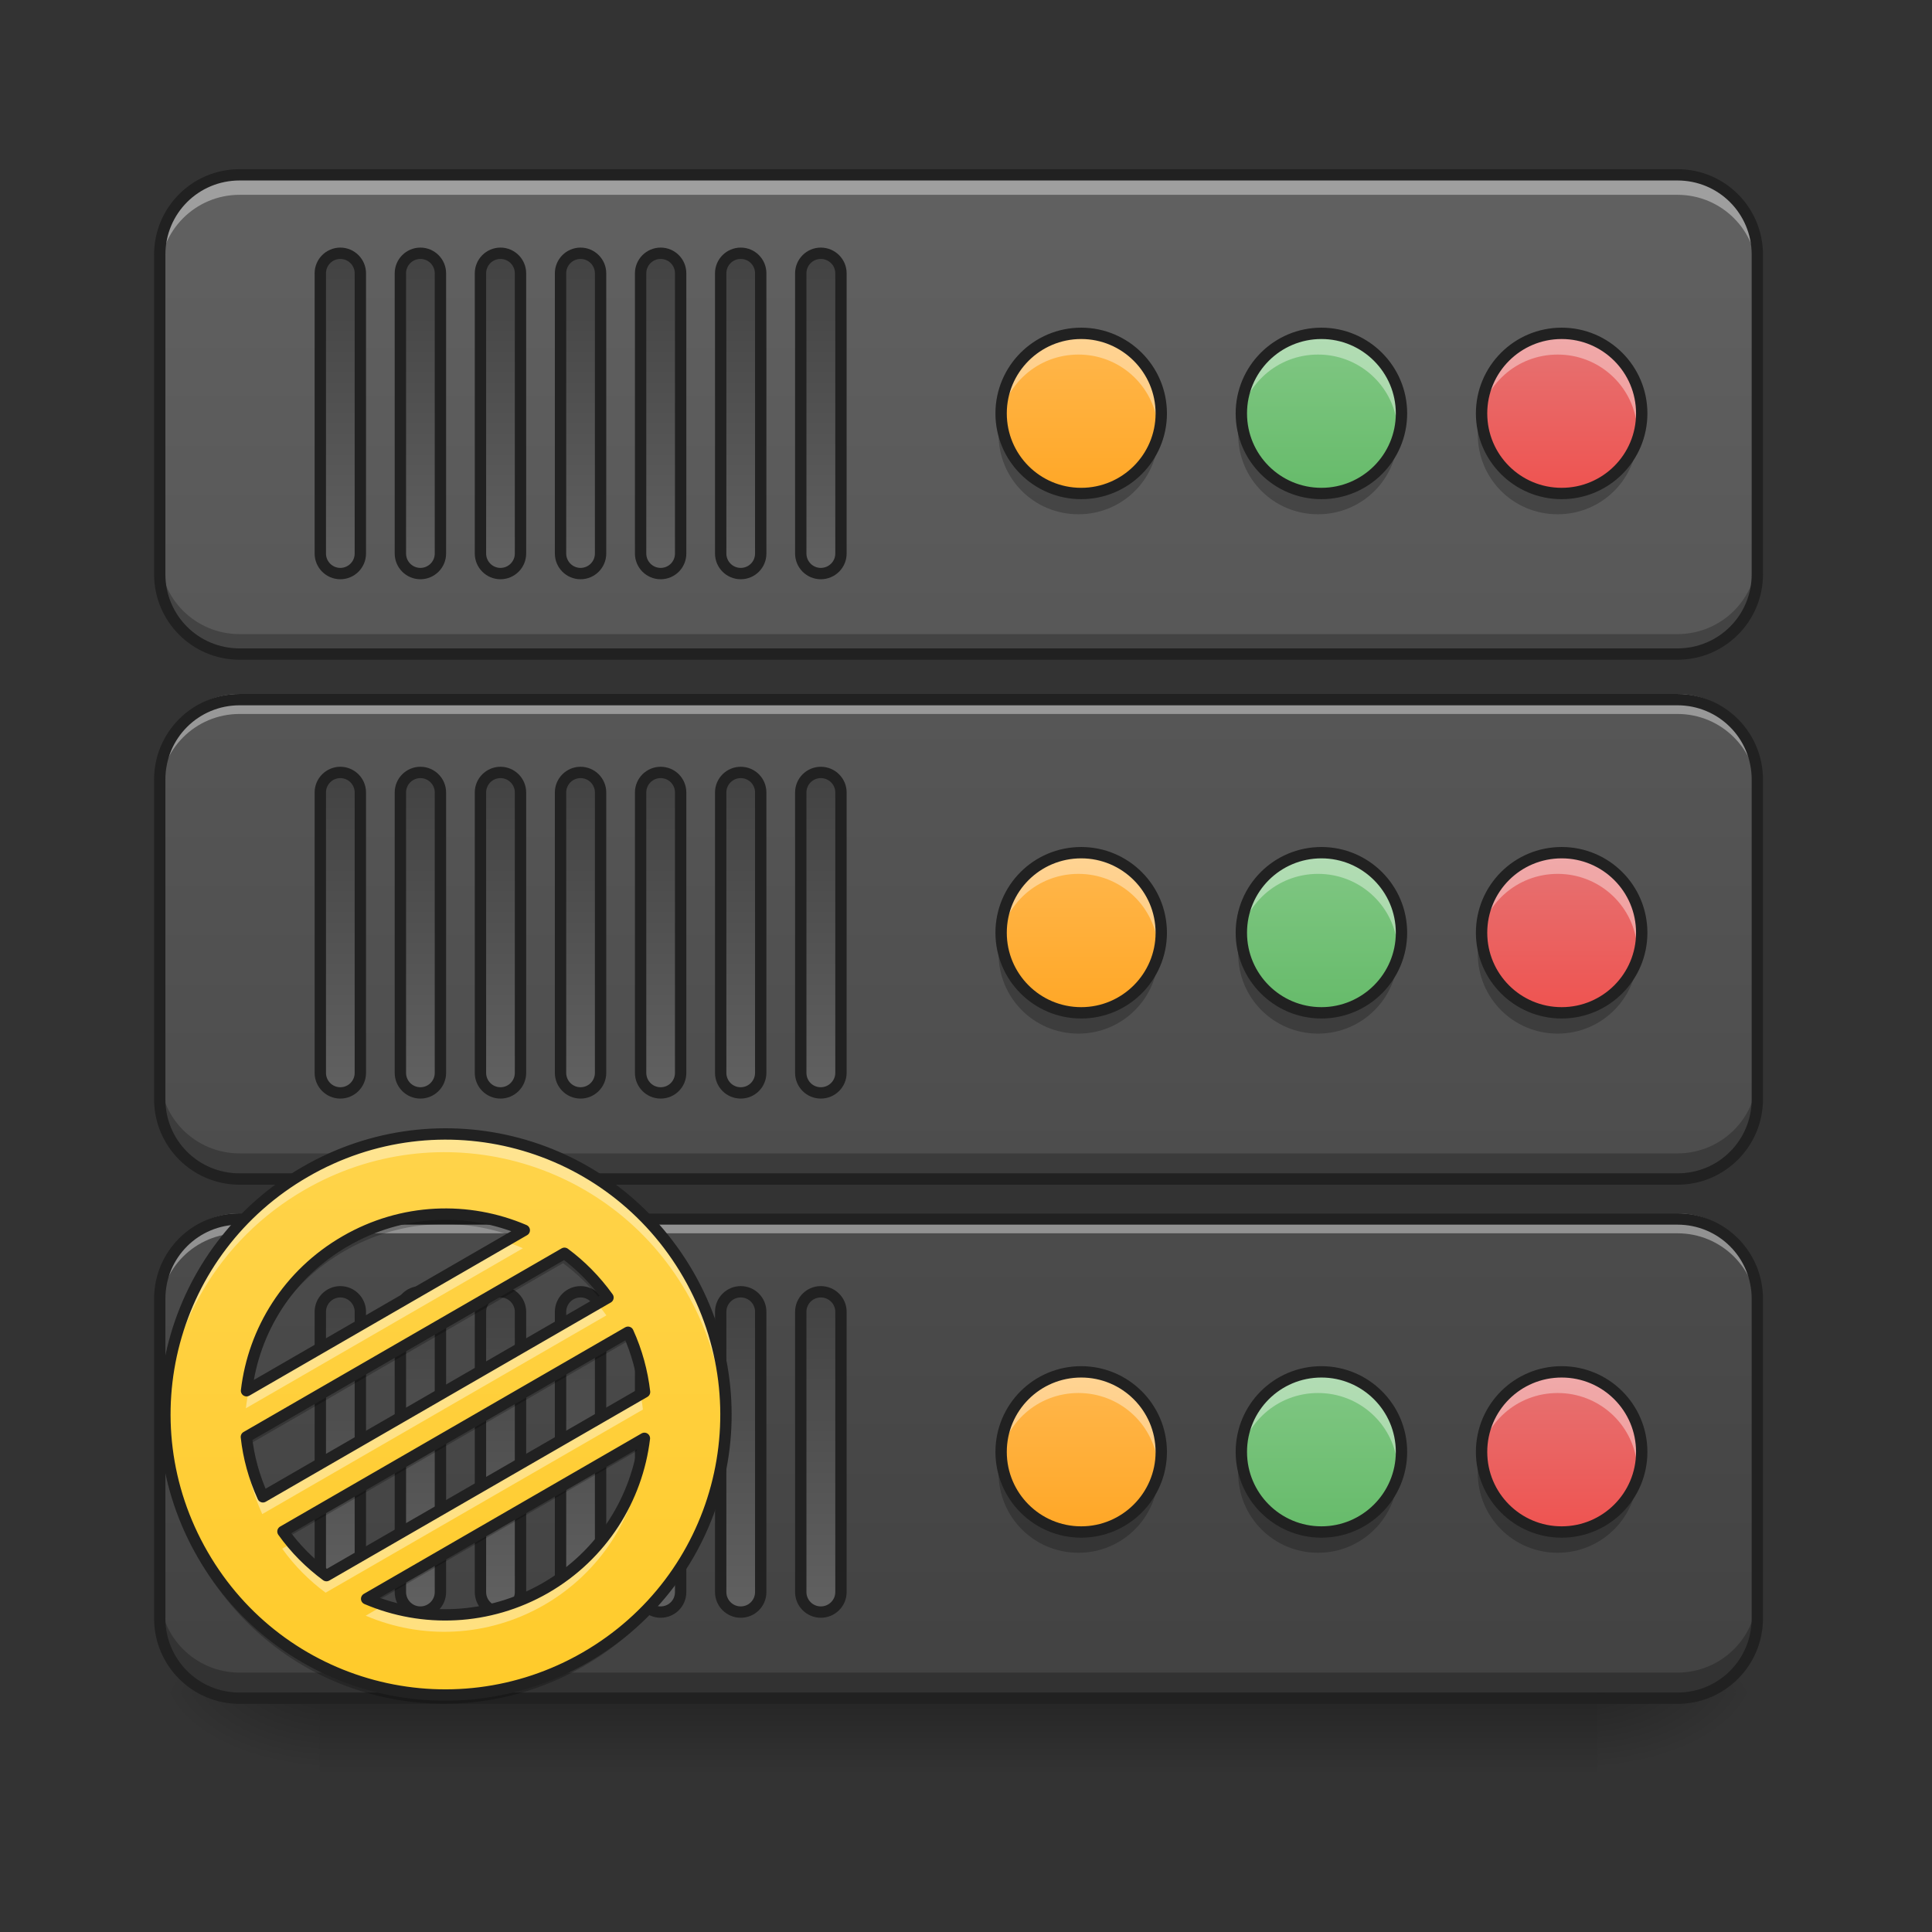 <?xml version="1.0" encoding="UTF-8"?>
<svg xmlns="http://www.w3.org/2000/svg" xmlns:xlink="http://www.w3.org/1999/xlink" width="48px" height="48px" viewBox="0 0 48 48" version="1.1">
<rect x="0" y="0" width="48" height="48" fill="#333333" stroke="none"/>
<defs>
<linearGradient id="linear0" gradientUnits="userSpaceOnUse" x1="254" y1="233.5" x2="254" y2="254.667" gradientTransform="matrix(0.15,0,0,0.094,-14.289,20.158)">
<stop offset="0" style="stop-color:rgb(0%,0%,0%);stop-opacity:0.275;"/>
<stop offset="1" style="stop-color:rgb(0%,0%,0%);stop-opacity:0;"/>
</linearGradient>
<radialGradient id="radial0" gradientUnits="userSpaceOnUse" cx="450.909" cy="189.579" fx="450.909" fy="189.579" r="21.167" gradientTransform="matrix(0,-0.117,-0.211,-0,79.188,95.393)">
<stop offset="0" style="stop-color:rgb(0%,0%,0%);stop-opacity:0.314;"/>
<stop offset="0.222" style="stop-color:rgb(0%,0%,0%);stop-opacity:0.275;"/>
<stop offset="1" style="stop-color:rgb(0%,0%,0%);stop-opacity:0;"/>
</radialGradient>
<radialGradient id="radial1" gradientUnits="userSpaceOnUse" cx="450.909" cy="189.579" fx="450.909" fy="189.579" r="21.167" gradientTransform="matrix(-0,0.117,0.211,0,-31.559,-11.291)">
<stop offset="0" style="stop-color:rgb(0%,0%,0%);stop-opacity:0.314;"/>
<stop offset="0.222" style="stop-color:rgb(0%,0%,0%);stop-opacity:0.275;"/>
<stop offset="1" style="stop-color:rgb(0%,0%,0%);stop-opacity:0;"/>
</radialGradient>
<radialGradient id="radial2" gradientUnits="userSpaceOnUse" cx="450.909" cy="189.579" fx="450.909" fy="189.579" r="21.167" gradientTransform="matrix(-0,-0.117,0.211,-0,-31.559,95.393)">
<stop offset="0" style="stop-color:rgb(0%,0%,0%);stop-opacity:0.314;"/>
<stop offset="0.222" style="stop-color:rgb(0%,0%,0%);stop-opacity:0.275;"/>
<stop offset="1" style="stop-color:rgb(0%,0%,0%);stop-opacity:0;"/>
</radialGradient>
<radialGradient id="radial3" gradientUnits="userSpaceOnUse" cx="450.909" cy="189.579" fx="450.909" fy="189.579" r="21.167" gradientTransform="matrix(0,0.117,-0.211,0,79.188,-11.291)">
<stop offset="0" style="stop-color:rgb(0%,0%,0%);stop-opacity:0.314;"/>
<stop offset="0.222" style="stop-color:rgb(0%,0%,0%);stop-opacity:0.275;"/>
<stop offset="1" style="stop-color:rgb(0%,0%,0%);stop-opacity:0;"/>
</radialGradient>
<linearGradient id="linear1" gradientUnits="userSpaceOnUse" x1="254" y1="212.333" x2="254" y2="-189.833" gradientTransform="matrix(0.094,0,0,0.094,-0,22.143)">
<stop offset="0" style="stop-color:rgb(25.882%,25.882%,25.882%);stop-opacity:1;"/>
<stop offset="1" style="stop-color:rgb(38.039%,38.039%,38.039%);stop-opacity:1;"/>
</linearGradient>
<linearGradient id="linear2" gradientUnits="userSpaceOnUse" x1="254" y1="487.5" x2="254" y2="85.333" gradientTransform="matrix(0.094,0,0,0.094,-0,-3.657)">
<stop offset="0" style="stop-color:rgb(25.882%,25.882%,25.882%);stop-opacity:1;"/>
<stop offset="1" style="stop-color:rgb(38.039%,38.039%,38.039%);stop-opacity:1;"/>
</linearGradient>
<linearGradient id="linear3" gradientUnits="userSpaceOnUse" x1="254" y1="349.917" x2="254" y2="-52.25" gradientTransform="matrix(0.094,0,0,0.094,-0,9.243)">
<stop offset="0" style="stop-color:rgb(25.882%,25.882%,25.882%);stop-opacity:1;"/>
<stop offset="1" style="stop-color:rgb(38.039%,38.039%,38.039%);stop-opacity:1;"/>
</linearGradient>
<linearGradient id="linear4" gradientUnits="userSpaceOnUse" x1="169.333" y1="-4.625" x2="84.667" y2="-4.625" gradientTransform="matrix(1,0,-0,1,-21.833,94.583)">
<stop offset="0" style="stop-color:rgb(25.882%,25.882%,25.882%);stop-opacity:1;"/>
<stop offset="1" style="stop-color:rgb(38.039%,38.039%,38.039%);stop-opacity:1;"/>
</linearGradient>
<linearGradient id="linear5" gradientUnits="userSpaceOnUse" x1="169.333" y1="-4.625" x2="84.667" y2="-4.625" gradientTransform="matrix(1,0,-0,1,-21.833,115.75)">
<stop offset="0" style="stop-color:rgb(25.882%,25.882%,25.882%);stop-opacity:1;"/>
<stop offset="1" style="stop-color:rgb(38.039%,38.039%,38.039%);stop-opacity:1;"/>
</linearGradient>
<linearGradient id="linear6" gradientUnits="userSpaceOnUse" x1="169.333" y1="-4.625" x2="84.667" y2="-4.625" gradientTransform="matrix(1,0,-0,1,-21.833,136.917)">
<stop offset="0" style="stop-color:rgb(25.882%,25.882%,25.882%);stop-opacity:1;"/>
<stop offset="1" style="stop-color:rgb(38.039%,38.039%,38.039%);stop-opacity:1;"/>
</linearGradient>
<linearGradient id="linear7" gradientUnits="userSpaceOnUse" x1="169.333" y1="-4.625" x2="84.667" y2="-4.625" gradientTransform="matrix(1,0,-0,1,-21.833,158.083)">
<stop offset="0" style="stop-color:rgb(25.882%,25.882%,25.882%);stop-opacity:1;"/>
<stop offset="1" style="stop-color:rgb(38.039%,38.039%,38.039%);stop-opacity:1;"/>
</linearGradient>
<linearGradient id="linear8" gradientUnits="userSpaceOnUse" x1="169.333" y1="-4.625" x2="84.667" y2="-4.625" gradientTransform="matrix(1,0,-0,1,-21.833,179.25)">
<stop offset="0" style="stop-color:rgb(25.882%,25.882%,25.882%);stop-opacity:1;"/>
<stop offset="1" style="stop-color:rgb(38.039%,38.039%,38.039%);stop-opacity:1;"/>
</linearGradient>
<linearGradient id="linear9" gradientUnits="userSpaceOnUse" x1="169.333" y1="-4.625" x2="84.667" y2="-4.625" gradientTransform="matrix(1,0,-0,1,-21.833,200.417)">
<stop offset="0" style="stop-color:rgb(25.882%,25.882%,25.882%);stop-opacity:1;"/>
<stop offset="1" style="stop-color:rgb(38.039%,38.039%,38.039%);stop-opacity:1;"/>
</linearGradient>
<linearGradient id="linear10" gradientUnits="userSpaceOnUse" x1="169.333" y1="-4.625" x2="84.667" y2="-4.625" gradientTransform="matrix(1,0,-0,1,-21.833,221.583)">
<stop offset="0" style="stop-color:rgb(25.882%,25.882%,25.882%);stop-opacity:1;"/>
<stop offset="1" style="stop-color:rgb(38.039%,38.039%,38.039%);stop-opacity:1;"/>
</linearGradient>
<linearGradient id="linear11" gradientUnits="userSpaceOnUse" x1="169.333" y1="-4.625" x2="84.667" y2="-4.625" gradientTransform="matrix(1,0,-0,1,-21.833,94.583)">
<stop offset="0" style="stop-color:rgb(25.882%,25.882%,25.882%);stop-opacity:1;"/>
<stop offset="1" style="stop-color:rgb(38.039%,38.039%,38.039%);stop-opacity:1;"/>
</linearGradient>
<linearGradient id="linear12" gradientUnits="userSpaceOnUse" x1="169.333" y1="-4.625" x2="84.667" y2="-4.625" gradientTransform="matrix(1,0,-0,1,-21.833,115.75)">
<stop offset="0" style="stop-color:rgb(25.882%,25.882%,25.882%);stop-opacity:1;"/>
<stop offset="1" style="stop-color:rgb(38.039%,38.039%,38.039%);stop-opacity:1;"/>
</linearGradient>
<linearGradient id="linear13" gradientUnits="userSpaceOnUse" x1="169.333" y1="-4.625" x2="84.667" y2="-4.625" gradientTransform="matrix(1,0,-0,1,-21.833,136.917)">
<stop offset="0" style="stop-color:rgb(25.882%,25.882%,25.882%);stop-opacity:1;"/>
<stop offset="1" style="stop-color:rgb(38.039%,38.039%,38.039%);stop-opacity:1;"/>
</linearGradient>
<linearGradient id="linear14" gradientUnits="userSpaceOnUse" x1="169.333" y1="-4.625" x2="84.667" y2="-4.625" gradientTransform="matrix(1,0,-0,1,-21.833,158.083)">
<stop offset="0" style="stop-color:rgb(25.882%,25.882%,25.882%);stop-opacity:1;"/>
<stop offset="1" style="stop-color:rgb(38.039%,38.039%,38.039%);stop-opacity:1;"/>
</linearGradient>
<linearGradient id="linear15" gradientUnits="userSpaceOnUse" x1="169.333" y1="-4.625" x2="84.667" y2="-4.625" gradientTransform="matrix(1,0,-0,1,-21.833,179.25)">
<stop offset="0" style="stop-color:rgb(25.882%,25.882%,25.882%);stop-opacity:1;"/>
<stop offset="1" style="stop-color:rgb(38.039%,38.039%,38.039%);stop-opacity:1;"/>
</linearGradient>
<linearGradient id="linear16" gradientUnits="userSpaceOnUse" x1="169.333" y1="-4.625" x2="84.667" y2="-4.625" gradientTransform="matrix(1,0,-0,1,-21.833,200.417)">
<stop offset="0" style="stop-color:rgb(25.882%,25.882%,25.882%);stop-opacity:1;"/>
<stop offset="1" style="stop-color:rgb(38.039%,38.039%,38.039%);stop-opacity:1;"/>
</linearGradient>
<linearGradient id="linear17" gradientUnits="userSpaceOnUse" x1="169.333" y1="-4.625" x2="84.667" y2="-4.625" gradientTransform="matrix(1,0,-0,1,-21.833,221.583)">
<stop offset="0" style="stop-color:rgb(25.882%,25.882%,25.882%);stop-opacity:1;"/>
<stop offset="1" style="stop-color:rgb(38.039%,38.039%,38.039%);stop-opacity:1;"/>
</linearGradient>
<linearGradient id="linear18" gradientUnits="userSpaceOnUse" x1="169.333" y1="-4.625" x2="84.667" y2="-4.625" gradientTransform="matrix(1,0,-0,1,-21.833,94.583)">
<stop offset="0" style="stop-color:rgb(25.882%,25.882%,25.882%);stop-opacity:1;"/>
<stop offset="1" style="stop-color:rgb(38.039%,38.039%,38.039%);stop-opacity:1;"/>
</linearGradient>
<linearGradient id="linear19" gradientUnits="userSpaceOnUse" x1="169.333" y1="-4.625" x2="84.667" y2="-4.625" gradientTransform="matrix(1,0,-0,1,-21.833,115.75)">
<stop offset="0" style="stop-color:rgb(25.882%,25.882%,25.882%);stop-opacity:1;"/>
<stop offset="1" style="stop-color:rgb(38.039%,38.039%,38.039%);stop-opacity:1;"/>
</linearGradient>
<linearGradient id="linear20" gradientUnits="userSpaceOnUse" x1="169.333" y1="-4.625" x2="84.667" y2="-4.625" gradientTransform="matrix(1,0,-0,1,-21.833,136.917)">
<stop offset="0" style="stop-color:rgb(25.882%,25.882%,25.882%);stop-opacity:1;"/>
<stop offset="1" style="stop-color:rgb(38.039%,38.039%,38.039%);stop-opacity:1;"/>
</linearGradient>
<linearGradient id="linear21" gradientUnits="userSpaceOnUse" x1="169.333" y1="-4.625" x2="84.667" y2="-4.625" gradientTransform="matrix(1,0,-0,1,-21.833,158.083)">
<stop offset="0" style="stop-color:rgb(25.882%,25.882%,25.882%);stop-opacity:1;"/>
<stop offset="1" style="stop-color:rgb(38.039%,38.039%,38.039%);stop-opacity:1;"/>
</linearGradient>
<linearGradient id="linear22" gradientUnits="userSpaceOnUse" x1="169.333" y1="-4.625" x2="84.667" y2="-4.625" gradientTransform="matrix(1,0,-0,1,-21.833,179.25)">
<stop offset="0" style="stop-color:rgb(25.882%,25.882%,25.882%);stop-opacity:1;"/>
<stop offset="1" style="stop-color:rgb(38.039%,38.039%,38.039%);stop-opacity:1;"/>
</linearGradient>
<linearGradient id="linear23" gradientUnits="userSpaceOnUse" x1="169.333" y1="-4.625" x2="84.667" y2="-4.625" gradientTransform="matrix(1,0,-0,1,-21.833,200.417)">
<stop offset="0" style="stop-color:rgb(25.882%,25.882%,25.882%);stop-opacity:1;"/>
<stop offset="1" style="stop-color:rgb(38.039%,38.039%,38.039%);stop-opacity:1;"/>
</linearGradient>
<linearGradient id="linear24" gradientUnits="userSpaceOnUse" x1="169.333" y1="-4.625" x2="84.667" y2="-4.625" gradientTransform="matrix(1,0,-0,1,-21.833,221.583)">
<stop offset="0" style="stop-color:rgb(25.882%,25.882%,25.882%);stop-opacity:1;"/>
<stop offset="1" style="stop-color:rgb(38.039%,38.039%,38.039%);stop-opacity:1;"/>
</linearGradient>
<linearGradient id="linear25" gradientUnits="userSpaceOnUse" x1="285.75" y1="-84" x2="285.75" y2="-126.333" gradientTransform="matrix(0.094,0,0,0.094,0,20.158)">
<stop offset="0" style="stop-color:rgb(100%,65.49%,14.902%);stop-opacity:1;"/>
<stop offset="1" style="stop-color:rgb(100%,71.765%,30.196%);stop-opacity:1;"/>
</linearGradient>
<linearGradient id="linear26" gradientUnits="userSpaceOnUse" x1="349.25" y1="-84" x2="349.25" y2="-126.333" gradientTransform="matrix(0.094,0,0,0.094,0,20.158)">
<stop offset="0" style="stop-color:rgb(40%,73.333%,41.569%);stop-opacity:1;"/>
<stop offset="1" style="stop-color:rgb(50.588%,78.039%,51.765%);stop-opacity:1;"/>
</linearGradient>
<linearGradient id="linear27" gradientUnits="userSpaceOnUse" x1="407.458" y1="-84" x2="407.458" y2="-126.333" gradientTransform="matrix(0.094,0,0,0.094,0,20.158)">
<stop offset="0" style="stop-color:rgb(93.725%,32.549%,31.373%);stop-opacity:1;"/>
<stop offset="1" style="stop-color:rgb(89.804%,45.098%,45.098%);stop-opacity:1;"/>
</linearGradient>
<linearGradient id="linear28" gradientUnits="userSpaceOnUse" x1="285.75" y1="-84" x2="285.75" y2="-126.333" gradientTransform="matrix(0.094,0,0,0.094,0,33.058)">
<stop offset="0" style="stop-color:rgb(100%,65.49%,14.902%);stop-opacity:1;"/>
<stop offset="1" style="stop-color:rgb(100%,71.765%,30.196%);stop-opacity:1;"/>
</linearGradient>
<linearGradient id="linear29" gradientUnits="userSpaceOnUse" x1="349.25" y1="-84" x2="349.25" y2="-126.333" gradientTransform="matrix(0.094,0,0,0.094,0,33.058)">
<stop offset="0" style="stop-color:rgb(40%,73.333%,41.569%);stop-opacity:1;"/>
<stop offset="1" style="stop-color:rgb(50.588%,78.039%,51.765%);stop-opacity:1;"/>
</linearGradient>
<linearGradient id="linear30" gradientUnits="userSpaceOnUse" x1="407.458" y1="-84" x2="407.458" y2="-126.333" gradientTransform="matrix(0.094,0,0,0.094,0,33.058)">
<stop offset="0" style="stop-color:rgb(93.725%,32.549%,31.373%);stop-opacity:1;"/>
<stop offset="1" style="stop-color:rgb(89.804%,45.098%,45.098%);stop-opacity:1;"/>
</linearGradient>
<linearGradient id="linear31" gradientUnits="userSpaceOnUse" x1="285.75" y1="-84" x2="285.75" y2="-126.333" gradientTransform="matrix(0.094,0,0,0.094,0,45.958)">
<stop offset="0" style="stop-color:rgb(100%,65.49%,14.902%);stop-opacity:1;"/>
<stop offset="1" style="stop-color:rgb(100%,71.765%,30.196%);stop-opacity:1;"/>
</linearGradient>
<linearGradient id="linear32" gradientUnits="userSpaceOnUse" x1="349.25" y1="-84" x2="349.25" y2="-126.333" gradientTransform="matrix(0.094,0,0,0.094,0,45.958)">
<stop offset="0" style="stop-color:rgb(40%,73.333%,41.569%);stop-opacity:1;"/>
<stop offset="1" style="stop-color:rgb(50.588%,78.039%,51.765%);stop-opacity:1;"/>
</linearGradient>
<linearGradient id="linear33" gradientUnits="userSpaceOnUse" x1="407.458" y1="-84" x2="407.458" y2="-126.333" gradientTransform="matrix(0.094,0,0,0.094,0,45.958)">
<stop offset="0" style="stop-color:rgb(93.725%,32.549%,31.373%);stop-opacity:1;"/>
<stop offset="1" style="stop-color:rgb(89.804%,45.098%,45.098%);stop-opacity:1;"/>
</linearGradient>
<linearGradient id="linear34" gradientUnits="userSpaceOnUse" x1="-201.083" y1="244.083" x2="-201.083" y2="64.167" gradientTransform="matrix(0.094,0,0,0.094,29.891,20.158)">
<stop offset="0" style="stop-color:rgb(100%,79.216%,15.686%);stop-opacity:1;"/>
<stop offset="1" style="stop-color:rgb(100%,83.529%,30.98%);stop-opacity:1;"/>
</linearGradient>
</defs>
<g id="surface1">
<path style=" stroke:none;fill-rule:nonzero;fill:url(#linear0);" d="M 7.938 42.051 L 39.691 42.051 L 39.691 44.035 L 7.938 44.035 Z M 7.938 42.051 "/>
<path style=" stroke:none;fill-rule:nonzero;fill:url(#radial0);" d="M 39.691 42.051 L 43.66 42.051 L 43.66 40.066 L 39.691 40.066 Z M 39.691 42.051 "/>
<path style=" stroke:none;fill-rule:nonzero;fill:url(#radial1);" d="M 7.938 42.051 L 3.969 42.051 L 3.969 44.035 L 7.938 44.035 Z M 7.938 42.051 "/>
<path style=" stroke:none;fill-rule:nonzero;fill:url(#radial2);" d="M 7.938 42.051 L 3.969 42.051 L 3.969 40.066 L 7.938 40.066 Z M 7.938 42.051 "/>
<path style=" stroke:none;fill-rule:nonzero;fill:url(#radial3);" d="M 39.691 42.051 L 43.66 42.051 L 43.66 44.035 L 39.691 44.035 Z M 39.691 42.051 "/>
<path style=" stroke:none;fill-rule:nonzero;fill:url(#linear1);" d="M 5.953 30.145 L 41.676 30.145 C 42.773 30.145 43.66 31.031 43.66 32.129 L 43.66 40.066 C 43.66 41.164 42.773 42.051 41.676 42.051 L 5.953 42.051 C 4.859 42.051 3.969 41.164 3.969 40.066 L 3.969 32.129 C 3.969 31.031 4.859 30.145 5.953 30.145 Z M 5.953 30.145 "/>
<path style=" stroke:none;fill-rule:nonzero;fill:url(#linear2);" d="M 5.953 4.344 L 41.676 4.344 C 42.773 4.344 43.66 5.234 43.66 6.328 L 43.66 14.266 C 43.66 15.363 42.773 16.25 41.676 16.25 L 5.953 16.25 C 4.859 16.25 3.969 15.363 3.969 14.266 L 3.969 6.328 C 3.969 5.234 4.859 4.344 5.953 4.344 Z M 5.953 4.344 "/>
<path style=" stroke:none;fill-rule:nonzero;fill:rgb(100%,100%,100%);fill-opacity:0.392;" d="M 5.953 4.344 C 4.855 4.344 3.969 5.23 3.969 6.328 L 3.969 6.824 C 3.969 5.727 4.855 4.84 5.953 4.84 L 41.676 4.84 C 42.773 4.84 43.66 5.727 43.66 6.824 L 43.66 6.328 C 43.66 5.23 42.773 4.344 41.676 4.344 Z M 5.953 4.344 "/>
<path style=" stroke:none;fill-rule:nonzero;fill:rgb(0%,0%,0%);fill-opacity:0.235;" d="M 5.953 42.051 C 4.855 42.051 3.969 41.164 3.969 40.066 L 3.969 39.57 C 3.969 40.668 4.855 41.555 5.953 41.555 L 41.676 41.555 C 42.773 41.555 43.66 40.668 43.66 39.57 L 43.66 40.066 C 43.66 41.164 42.773 42.051 41.676 42.051 Z M 5.953 42.051 "/>
<path style=" stroke:none;fill-rule:nonzero;fill:url(#linear3);" d="M 5.953 17.242 L 41.676 17.242 C 42.773 17.242 43.66 18.133 43.66 19.227 L 43.66 27.168 C 43.66 28.262 42.773 29.152 41.676 29.152 L 5.953 29.152 C 4.859 29.152 3.969 28.262 3.969 27.168 L 3.969 19.227 C 3.969 18.133 4.859 17.242 5.953 17.242 Z M 5.953 17.242 "/>
<path style=" stroke:none;fill-rule:nonzero;fill:rgb(100%,100%,100%);fill-opacity:0.392;" d="M 5.953 17.242 C 4.855 17.242 3.969 18.129 3.969 19.227 L 3.969 19.723 C 3.969 18.625 4.855 17.738 5.953 17.738 L 41.676 17.738 C 42.773 17.738 43.66 18.625 43.66 19.723 L 43.66 19.227 C 43.66 18.129 42.773 17.242 41.676 17.242 Z M 5.953 17.242 "/>
<path style=" stroke:none;fill-rule:nonzero;fill:rgb(100%,100%,100%);fill-opacity:0.392;" d="M 5.953 30.145 C 4.855 30.145 3.969 31.027 3.969 32.129 L 3.969 32.625 C 3.969 31.523 4.855 30.641 5.953 30.641 L 41.676 30.641 C 42.773 30.641 43.66 31.523 43.66 32.625 L 43.66 32.129 C 43.66 31.027 42.773 30.145 41.676 30.145 Z M 5.953 30.145 "/>
<path style=" stroke:none;fill-rule:nonzero;fill:rgb(0%,0%,0%);fill-opacity:0.235;" d="M 5.953 29.152 C 4.855 29.152 3.969 28.266 3.969 27.168 L 3.969 26.672 C 3.969 27.77 4.855 28.656 5.953 28.656 L 41.676 28.656 C 42.773 28.656 43.66 27.77 43.66 26.672 L 43.66 27.168 C 43.66 28.266 42.773 29.152 41.676 29.152 Z M 5.953 29.152 "/>
<path style=" stroke:none;fill-rule:nonzero;fill:rgb(0%,0%,0%);fill-opacity:0.235;" d="M 5.953 16.25 C 4.855 16.25 3.969 15.367 3.969 14.266 L 3.969 13.77 C 3.969 14.871 4.855 15.754 5.953 15.754 L 41.676 15.754 C 42.773 15.754 43.66 14.871 43.66 13.77 L 43.66 14.266 C 43.66 15.367 42.773 16.25 41.676 16.25 Z M 5.953 16.25 "/>
<path style=" stroke:none;fill-rule:nonzero;fill:rgb(12.941%,12.941%,12.941%);fill-opacity:1;" d="M 5.953 4.203 C 4.777 4.203 3.828 5.152 3.828 6.328 L 3.828 14.266 C 3.828 15.441 4.777 16.391 5.953 16.391 L 41.676 16.391 C 42.852 16.391 43.801 15.441 43.801 14.266 L 43.801 6.328 C 43.801 5.152 42.852 4.203 41.676 4.203 Z M 5.953 4.484 L 41.676 4.484 C 42.699 4.484 43.52 5.305 43.52 6.328 L 43.52 14.266 C 43.52 15.289 42.699 16.109 41.676 16.109 L 5.953 16.109 C 4.93 16.109 4.109 15.289 4.109 14.266 L 4.109 6.328 C 4.109 5.305 4.93 4.484 5.953 4.484 Z M 5.953 4.484 "/>
<path style=" stroke:none;fill-rule:nonzero;fill:rgb(12.941%,12.941%,12.941%);fill-opacity:1;" d="M 5.953 17.242 C 4.777 17.242 3.828 18.195 3.828 19.367 L 3.828 27.309 C 3.828 28.48 4.777 29.434 5.953 29.434 L 41.676 29.434 C 42.852 29.434 43.801 28.48 43.801 27.309 L 43.801 19.367 C 43.801 18.195 42.852 17.242 41.676 17.242 Z M 5.953 17.523 L 41.676 17.523 C 42.699 17.523 43.52 18.344 43.52 19.367 L 43.52 27.309 C 43.52 28.332 42.699 29.152 41.676 29.152 L 5.953 29.152 C 4.93 29.152 4.109 28.332 4.109 27.309 L 4.109 19.367 C 4.109 18.344 4.93 17.523 5.953 17.523 Z M 5.953 17.523 "/>
<path style="fill-rule:nonzero;fill:url(#linear4);stroke-width:3;stroke-linecap:round;stroke-linejoin:round;stroke:rgb(12.941%,12.941%,12.941%);stroke-opacity:1;stroke-miterlimit:4;" d="M 68.124 84.659 L 142.2 84.659 C 145.116 84.659 147.491 87.033 147.491 89.95 C 147.491 92.866 145.116 95.241 142.2 95.241 L 68.124 95.241 C 65.207 95.241 62.832 92.866 62.832 89.95 C 62.832 87.033 65.207 84.659 68.124 84.659 Z M 68.124 84.659 " transform="matrix(0,-0.094,0.094,0,0,45.958)"/>
<path style="fill-rule:nonzero;fill:url(#linear5);stroke-width:3;stroke-linecap:round;stroke-linejoin:round;stroke:rgb(12.941%,12.941%,12.941%);stroke-opacity:1;stroke-miterlimit:4;" d="M 68.124 105.823 L 142.2 105.823 C 145.116 105.823 147.491 108.198 147.491 111.114 C 147.491 114.031 145.116 116.406 142.2 116.406 L 68.124 116.406 C 65.207 116.406 62.832 114.031 62.832 111.114 C 62.832 108.198 65.207 105.823 68.124 105.823 Z M 68.124 105.823 " transform="matrix(0,-0.094,0.094,0,0,45.958)"/>
<path style="fill-rule:nonzero;fill:url(#linear6);stroke-width:3;stroke-linecap:round;stroke-linejoin:round;stroke:rgb(12.941%,12.941%,12.941%);stroke-opacity:1;stroke-miterlimit:4;" d="M 68.124 126.988 L 142.2 126.988 C 145.116 126.988 147.491 129.363 147.491 132.279 C 147.491 135.195 145.116 137.57 142.2 137.57 L 68.124 137.57 C 65.207 137.57 62.832 135.195 62.832 132.279 C 62.832 129.363 65.207 126.988 68.124 126.988 Z M 68.124 126.988 " transform="matrix(0,-0.094,0.094,0,0,45.958)"/>
<path style="fill-rule:nonzero;fill:url(#linear7);stroke-width:3;stroke-linecap:round;stroke-linejoin:round;stroke:rgb(12.941%,12.941%,12.941%);stroke-opacity:1;stroke-miterlimit:4;" d="M 68.124 148.153 L 142.2 148.153 C 145.116 148.153 147.491 150.527 147.491 153.444 C 147.491 156.36 145.116 158.735 142.2 158.735 L 68.124 158.735 C 65.207 158.735 62.832 156.36 62.832 153.444 C 62.832 150.527 65.207 148.153 68.124 148.153 Z M 68.124 148.153 " transform="matrix(0,-0.094,0.094,0,0,45.958)"/>
<path style="fill-rule:nonzero;fill:url(#linear8);stroke-width:3;stroke-linecap:round;stroke-linejoin:round;stroke:rgb(12.941%,12.941%,12.941%);stroke-opacity:1;stroke-miterlimit:4;" d="M 68.124 169.317 L 142.2 169.317 C 145.116 169.317 147.491 171.692 147.491 174.608 C 147.491 177.566 145.116 179.899 142.2 179.899 L 68.124 179.899 C 65.207 179.899 62.832 177.566 62.832 174.608 C 62.832 171.692 65.207 169.317 68.124 169.317 Z M 68.124 169.317 " transform="matrix(0,-0.094,0.094,0,0,45.958)"/>
<path style="fill-rule:nonzero;fill:url(#linear9);stroke-width:3;stroke-linecap:round;stroke-linejoin:round;stroke:rgb(12.941%,12.941%,12.941%);stroke-opacity:1;stroke-miterlimit:4;" d="M 68.124 190.482 L 142.2 190.482 C 145.116 190.482 147.491 192.857 147.491 195.773 C 147.491 198.731 145.116 201.064 142.2 201.064 L 68.124 201.064 C 65.207 201.064 62.832 198.731 62.832 195.773 C 62.832 192.857 65.207 190.482 68.124 190.482 Z M 68.124 190.482 " transform="matrix(0,-0.094,0.094,0,0,45.958)"/>
<path style="fill-rule:nonzero;fill:url(#linear10);stroke-width:3;stroke-linecap:round;stroke-linejoin:round;stroke:rgb(12.941%,12.941%,12.941%);stroke-opacity:1;stroke-miterlimit:4;" d="M 68.124 211.646 L 142.2 211.646 C 145.116 211.646 147.491 214.021 147.491 216.938 C 147.491 219.896 145.116 222.27 142.2 222.27 L 68.124 222.27 C 65.207 222.27 62.832 219.896 62.832 216.938 C 62.832 214.021 65.207 211.646 68.124 211.646 Z M 68.124 211.646 " transform="matrix(0,-0.094,0.094,0,0,45.958)"/>
<path style=" stroke:none;fill-rule:nonzero;fill:rgb(12.941%,12.941%,12.941%);fill-opacity:1;" d="M 5.953 30.145 C 4.777 30.145 3.828 31.094 3.828 32.27 L 3.828 40.207 C 3.828 41.383 4.777 42.332 5.953 42.332 L 41.676 42.332 C 42.852 42.332 43.801 41.383 43.801 40.207 L 43.801 32.27 C 43.801 31.094 42.852 30.145 41.676 30.145 Z M 5.953 30.426 L 41.676 30.426 C 42.699 30.426 43.52 31.246 43.52 32.27 L 43.52 40.207 C 43.52 41.23 42.699 42.051 41.676 42.051 L 5.953 42.051 C 4.93 42.051 4.109 41.23 4.109 40.207 L 4.109 32.27 C 4.109 31.246 4.93 30.426 5.953 30.426 Z M 5.953 30.426 "/>
<path style="fill-rule:nonzero;fill:url(#linear11);stroke-width:3;stroke-linecap:round;stroke-linejoin:round;stroke:rgb(12.941%,12.941%,12.941%);stroke-opacity:1;stroke-miterlimit:4;" d="M 68.139 84.659 L 142.215 84.659 C 145.132 84.659 147.506 87.033 147.506 89.95 C 147.506 92.866 145.132 95.241 142.215 95.241 L 68.139 95.241 C 65.223 95.241 62.848 92.866 62.848 89.95 C 62.848 87.033 65.223 84.659 68.139 84.659 Z M 68.139 84.659 " transform="matrix(0,-0.094,0.094,0,0,20.158)"/>
<path style="fill-rule:nonzero;fill:url(#linear12);stroke-width:3;stroke-linecap:round;stroke-linejoin:round;stroke:rgb(12.941%,12.941%,12.941%);stroke-opacity:1;stroke-miterlimit:4;" d="M 68.139 105.823 L 142.215 105.823 C 145.132 105.823 147.506 108.198 147.506 111.114 C 147.506 114.031 145.132 116.406 142.215 116.406 L 68.139 116.406 C 65.223 116.406 62.848 114.031 62.848 111.114 C 62.848 108.198 65.223 105.823 68.139 105.823 Z M 68.139 105.823 " transform="matrix(0,-0.094,0.094,0,0,20.158)"/>
<path style="fill-rule:nonzero;fill:url(#linear13);stroke-width:3;stroke-linecap:round;stroke-linejoin:round;stroke:rgb(12.941%,12.941%,12.941%);stroke-opacity:1;stroke-miterlimit:4;" d="M 68.139 126.988 L 142.215 126.988 C 145.132 126.988 147.506 129.363 147.506 132.279 C 147.506 135.195 145.132 137.57 142.215 137.57 L 68.139 137.57 C 65.223 137.57 62.848 135.195 62.848 132.279 C 62.848 129.363 65.223 126.988 68.139 126.988 Z M 68.139 126.988 " transform="matrix(0,-0.094,0.094,0,0,20.158)"/>
<path style="fill-rule:nonzero;fill:url(#linear14);stroke-width:3;stroke-linecap:round;stroke-linejoin:round;stroke:rgb(12.941%,12.941%,12.941%);stroke-opacity:1;stroke-miterlimit:4;" d="M 68.139 148.153 L 142.215 148.153 C 145.132 148.153 147.506 150.527 147.506 153.444 C 147.506 156.36 145.132 158.735 142.215 158.735 L 68.139 158.735 C 65.223 158.735 62.848 156.36 62.848 153.444 C 62.848 150.527 65.223 148.153 68.139 148.153 Z M 68.139 148.153 " transform="matrix(0,-0.094,0.094,0,0,20.158)"/>
<path style="fill-rule:nonzero;fill:url(#linear15);stroke-width:3;stroke-linecap:round;stroke-linejoin:round;stroke:rgb(12.941%,12.941%,12.941%);stroke-opacity:1;stroke-miterlimit:4;" d="M 68.139 169.317 L 142.215 169.317 C 145.132 169.317 147.506 171.692 147.506 174.608 C 147.506 177.566 145.132 179.899 142.215 179.899 L 68.139 179.899 C 65.223 179.899 62.848 177.566 62.848 174.608 C 62.848 171.692 65.223 169.317 68.139 169.317 Z M 68.139 169.317 " transform="matrix(0,-0.094,0.094,0,0,20.158)"/>
<path style="fill-rule:nonzero;fill:url(#linear16);stroke-width:3;stroke-linecap:round;stroke-linejoin:round;stroke:rgb(12.941%,12.941%,12.941%);stroke-opacity:1;stroke-miterlimit:4;" d="M 68.139 190.482 L 142.215 190.482 C 145.132 190.482 147.506 192.857 147.506 195.773 C 147.506 198.731 145.132 201.064 142.215 201.064 L 68.139 201.064 C 65.223 201.064 62.848 198.731 62.848 195.773 C 62.848 192.857 65.223 190.482 68.139 190.482 Z M 68.139 190.482 " transform="matrix(0,-0.094,0.094,0,0,20.158)"/>
<path style="fill-rule:nonzero;fill:url(#linear17);stroke-width:3;stroke-linecap:round;stroke-linejoin:round;stroke:rgb(12.941%,12.941%,12.941%);stroke-opacity:1;stroke-miterlimit:4;" d="M 68.139 211.646 L 142.215 211.646 C 145.132 211.646 147.506 214.021 147.506 216.938 C 147.506 219.896 145.132 222.27 142.215 222.27 L 68.139 222.27 C 65.223 222.27 62.848 219.896 62.848 216.938 C 62.848 214.021 65.223 211.646 68.139 211.646 Z M 68.139 211.646 " transform="matrix(0,-0.094,0.094,0,0,20.158)"/>
<path style="fill-rule:nonzero;fill:url(#linear18);stroke-width:3;stroke-linecap:round;stroke-linejoin:round;stroke:rgb(12.941%,12.941%,12.941%);stroke-opacity:1;stroke-miterlimit:4;" d="M 68.11 84.659 L 142.228 84.659 C 145.145 84.659 147.52 87.033 147.52 89.95 C 147.52 92.866 145.145 95.241 142.228 95.241 L 68.11 95.241 C 65.194 95.241 62.819 92.866 62.819 89.95 C 62.819 87.033 65.194 84.659 68.11 84.659 Z M 68.11 84.659 " transform="matrix(0,-0.094,0.094,0,0,33.058)"/>
<path style="fill-rule:nonzero;fill:url(#linear19);stroke-width:3;stroke-linecap:round;stroke-linejoin:round;stroke:rgb(12.941%,12.941%,12.941%);stroke-opacity:1;stroke-miterlimit:4;" d="M 68.11 105.823 L 142.228 105.823 C 145.145 105.823 147.52 108.198 147.52 111.114 C 147.52 114.031 145.145 116.406 142.228 116.406 L 68.11 116.406 C 65.194 116.406 62.819 114.031 62.819 111.114 C 62.819 108.198 65.194 105.823 68.11 105.823 Z M 68.11 105.823 " transform="matrix(0,-0.094,0.094,0,0,33.058)"/>
<path style="fill-rule:nonzero;fill:url(#linear20);stroke-width:3;stroke-linecap:round;stroke-linejoin:round;stroke:rgb(12.941%,12.941%,12.941%);stroke-opacity:1;stroke-miterlimit:4;" d="M 68.11 126.988 L 142.228 126.988 C 145.145 126.988 147.52 129.363 147.52 132.279 C 147.52 135.195 145.145 137.57 142.228 137.57 L 68.11 137.57 C 65.194 137.57 62.819 135.195 62.819 132.279 C 62.819 129.363 65.194 126.988 68.11 126.988 Z M 68.11 126.988 " transform="matrix(0,-0.094,0.094,0,0,33.058)"/>
<path style="fill-rule:nonzero;fill:url(#linear21);stroke-width:3;stroke-linecap:round;stroke-linejoin:round;stroke:rgb(12.941%,12.941%,12.941%);stroke-opacity:1;stroke-miterlimit:4;" d="M 68.11 148.153 L 142.228 148.153 C 145.145 148.153 147.52 150.527 147.52 153.444 C 147.52 156.36 145.145 158.735 142.228 158.735 L 68.11 158.735 C 65.194 158.735 62.819 156.36 62.819 153.444 C 62.819 150.527 65.194 148.153 68.11 148.153 Z M 68.11 148.153 " transform="matrix(0,-0.094,0.094,0,0,33.058)"/>
<path style="fill-rule:nonzero;fill:url(#linear22);stroke-width:3;stroke-linecap:round;stroke-linejoin:round;stroke:rgb(12.941%,12.941%,12.941%);stroke-opacity:1;stroke-miterlimit:4;" d="M 68.11 169.317 L 142.228 169.317 C 145.145 169.317 147.52 171.692 147.52 174.608 C 147.52 177.566 145.145 179.899 142.228 179.899 L 68.11 179.899 C 65.194 179.899 62.819 177.566 62.819 174.608 C 62.819 171.692 65.194 169.317 68.11 169.317 Z M 68.11 169.317 " transform="matrix(0,-0.094,0.094,0,0,33.058)"/>
<path style="fill-rule:nonzero;fill:url(#linear23);stroke-width:3;stroke-linecap:round;stroke-linejoin:round;stroke:rgb(12.941%,12.941%,12.941%);stroke-opacity:1;stroke-miterlimit:4;" d="M 68.11 190.482 L 142.228 190.482 C 145.145 190.482 147.52 192.857 147.52 195.773 C 147.52 198.731 145.145 201.064 142.228 201.064 L 68.11 201.064 C 65.194 201.064 62.819 198.731 62.819 195.773 C 62.819 192.857 65.194 190.482 68.11 190.482 Z M 68.11 190.482 " transform="matrix(0,-0.094,0.094,0,0,33.058)"/>
<path style="fill-rule:nonzero;fill:url(#linear24);stroke-width:3;stroke-linecap:round;stroke-linejoin:round;stroke:rgb(12.941%,12.941%,12.941%);stroke-opacity:1;stroke-miterlimit:4;" d="M 68.11 211.646 L 142.228 211.646 C 145.145 211.646 147.52 214.021 147.52 216.938 C 147.52 219.896 145.145 222.27 142.228 222.27 L 68.11 222.27 C 65.194 222.27 62.819 219.896 62.819 216.938 C 62.819 214.021 65.194 211.646 68.11 211.646 Z M 68.11 211.646 " transform="matrix(0,-0.094,0.094,0,0,33.058)"/>
<path style=" stroke:none;fill-rule:nonzero;fill:url(#linear25);" d="M 26.793 8.312 C 27.887 8.312 28.777 9.203 28.777 10.297 C 28.777 11.395 27.887 12.281 26.793 12.281 C 25.695 12.281 24.809 11.395 24.809 10.297 C 24.809 9.203 25.695 8.312 26.793 8.312 Z M 26.793 8.312 "/>
<path style=" stroke:none;fill-rule:nonzero;fill:url(#linear26);" d="M 32.746 8.312 C 33.84 8.312 34.73 9.203 34.73 10.297 C 34.73 11.395 33.84 12.281 32.746 12.281 C 31.648 12.281 30.762 11.395 30.762 10.297 C 30.762 9.203 31.648 8.312 32.746 8.312 Z M 32.746 8.312 "/>
<path style=" stroke:none;fill-rule:nonzero;fill:url(#linear27);" d="M 38.699 8.312 C 39.797 8.312 40.684 9.203 40.684 10.297 C 40.684 11.395 39.797 12.281 38.699 12.281 C 37.602 12.281 36.715 11.395 36.715 10.297 C 36.715 9.203 37.602 8.312 38.699 8.312 Z M 38.699 8.312 "/>
<path style=" stroke:none;fill-rule:nonzero;fill:rgb(100%,100%,100%);fill-opacity:0.392;" d="M 26.793 8.312 C 25.691 8.312 24.809 9.199 24.809 10.297 C 24.809 10.383 24.812 10.465 24.824 10.547 C 24.945 9.562 25.777 8.809 26.793 8.809 C 27.809 8.809 28.641 9.562 28.762 10.547 C 28.77 10.465 28.777 10.383 28.777 10.297 C 28.777 9.199 27.891 8.312 26.793 8.312 Z M 32.746 8.312 C 31.645 8.312 30.762 9.199 30.762 10.297 C 30.762 10.383 30.766 10.465 30.777 10.547 C 30.898 9.562 31.73 8.809 32.746 8.809 C 33.762 8.809 34.594 9.562 34.715 10.547 C 34.727 10.465 34.73 10.383 34.73 10.297 C 34.73 9.199 33.844 8.312 32.746 8.312 Z M 38.699 8.312 C 37.598 8.312 36.715 9.199 36.715 10.297 C 36.715 10.383 36.719 10.465 36.73 10.547 C 36.852 9.562 37.684 8.809 38.699 8.809 C 39.715 8.809 40.547 9.562 40.668 10.547 C 40.68 10.465 40.684 10.383 40.684 10.297 C 40.684 9.199 39.797 8.312 38.699 8.312 Z M 38.699 8.312 "/>
<path style=" stroke:none;fill-rule:nonzero;fill:rgb(0%,0%,0%);fill-opacity:0.235;" d="M 26.793 12.777 C 25.691 12.777 24.809 11.895 24.809 10.793 C 24.809 10.711 24.812 10.629 24.824 10.547 C 24.945 11.527 25.777 12.281 26.793 12.281 C 27.809 12.281 28.641 11.527 28.762 10.547 C 28.77 10.629 28.777 10.711 28.777 10.793 C 28.777 11.895 27.891 12.777 26.793 12.777 Z M 32.746 12.777 C 31.645 12.777 30.762 11.895 30.762 10.793 C 30.762 10.711 30.766 10.629 30.777 10.547 C 30.898 11.527 31.73 12.281 32.746 12.281 C 33.762 12.281 34.594 11.527 34.715 10.547 C 34.727 10.629 34.73 10.711 34.73 10.793 C 34.73 11.895 33.844 12.777 32.746 12.777 Z M 38.699 12.777 C 37.598 12.777 36.715 11.895 36.715 10.793 C 36.715 10.711 36.719 10.629 36.73 10.547 C 36.852 11.527 37.684 12.281 38.699 12.281 C 39.715 12.281 40.547 11.527 40.668 10.547 C 40.68 10.629 40.684 10.711 40.684 10.793 C 40.684 11.895 39.797 12.777 38.699 12.777 Z M 38.699 12.777 "/>
<path style="fill:none;stroke-width:3;stroke-linecap:round;stroke-linejoin:round;stroke:rgb(12.941%,12.941%,12.941%);stroke-opacity:1;stroke-miterlimit:4;" d="M 285.764 -126.342 C 297.43 -126.342 306.929 -116.843 306.929 -105.177 C 306.929 -93.47 297.43 -84.013 285.764 -84.013 C 274.057 -84.013 264.6 -93.47 264.6 -105.177 C 264.6 -116.843 274.057 -126.342 285.764 -126.342 Z M 285.764 -126.342 " transform="matrix(0.094,0,0,0.094,0,20.158)"/>
<path style="fill:none;stroke-width:3;stroke-linecap:round;stroke-linejoin:round;stroke:rgb(12.941%,12.941%,12.941%);stroke-opacity:1;stroke-miterlimit:4;" d="M 349.258 -126.342 C 360.924 -126.342 370.423 -116.843 370.423 -105.177 C 370.423 -93.47 360.924 -84.013 349.258 -84.013 C 337.551 -84.013 328.094 -93.47 328.094 -105.177 C 328.094 -116.843 337.551 -126.342 349.258 -126.342 Z M 349.258 -126.342 " transform="matrix(0.094,0,0,0.094,0,20.158)"/>
<path style="fill:none;stroke-width:3;stroke-linecap:round;stroke-linejoin:round;stroke:rgb(12.941%,12.941%,12.941%);stroke-opacity:1;stroke-miterlimit:4;" d="M 412.752 -126.342 C 424.459 -126.342 433.917 -116.843 433.917 -105.177 C 433.917 -93.47 424.459 -84.013 412.752 -84.013 C 401.045 -84.013 391.588 -93.47 391.588 -105.177 C 391.588 -116.843 401.045 -126.342 412.752 -126.342 Z M 412.752 -126.342 " transform="matrix(0.094,0,0,0.094,0,20.158)"/>
<path style=" stroke:none;fill-rule:nonzero;fill:url(#linear28);" d="M 26.793 21.215 C 27.887 21.215 28.777 22.102 28.777 23.199 C 28.777 24.293 27.887 25.184 26.793 25.184 C 25.695 25.184 24.809 24.293 24.809 23.199 C 24.809 22.102 25.695 21.215 26.793 21.215 Z M 26.793 21.215 "/>
<path style=" stroke:none;fill-rule:nonzero;fill:url(#linear29);" d="M 32.746 21.215 C 33.84 21.215 34.73 22.102 34.73 23.199 C 34.73 24.293 33.84 25.184 32.746 25.184 C 31.648 25.184 30.762 24.293 30.762 23.199 C 30.762 22.102 31.648 21.215 32.746 21.215 Z M 32.746 21.215 "/>
<path style=" stroke:none;fill-rule:nonzero;fill:url(#linear30);" d="M 38.699 21.215 C 39.797 21.215 40.684 22.102 40.684 23.199 C 40.684 24.293 39.797 25.184 38.699 25.184 C 37.602 25.184 36.715 24.293 36.715 23.199 C 36.715 22.102 37.602 21.215 38.699 21.215 Z M 38.699 21.215 "/>
<path style=" stroke:none;fill-rule:nonzero;fill:rgb(100%,100%,100%);fill-opacity:0.392;" d="M 26.793 21.215 C 25.691 21.215 24.809 22.098 24.809 23.199 C 24.809 23.281 24.812 23.363 24.824 23.445 C 24.945 22.465 25.777 21.711 26.793 21.711 C 27.809 21.711 28.641 22.465 28.762 23.445 C 28.77 23.363 28.777 23.281 28.777 23.199 C 28.777 22.098 27.891 21.215 26.793 21.215 Z M 32.746 21.215 C 31.645 21.215 30.762 22.098 30.762 23.199 C 30.762 23.281 30.766 23.363 30.777 23.445 C 30.898 22.465 31.73 21.711 32.746 21.711 C 33.762 21.711 34.594 22.465 34.715 23.445 C 34.727 23.363 34.73 23.281 34.73 23.199 C 34.73 22.098 33.844 21.215 32.746 21.215 Z M 38.699 21.215 C 37.598 21.215 36.715 22.098 36.715 23.199 C 36.715 23.281 36.719 23.363 36.73 23.445 C 36.852 22.465 37.684 21.711 38.699 21.711 C 39.715 21.711 40.547 22.465 40.668 23.445 C 40.68 23.363 40.684 23.281 40.684 23.199 C 40.684 22.098 39.797 21.215 38.699 21.215 Z M 38.699 21.215 "/>
<path style=" stroke:none;fill-rule:nonzero;fill:rgb(0%,0%,0%);fill-opacity:0.235;" d="M 26.793 25.68 C 25.691 25.68 24.809 24.793 24.809 23.695 C 24.809 23.609 24.812 23.527 24.824 23.445 C 24.945 24.426 25.777 25.184 26.793 25.184 C 27.809 25.184 28.641 24.426 28.762 23.445 C 28.77 23.527 28.777 23.609 28.777 23.695 C 28.777 24.793 27.891 25.68 26.793 25.68 Z M 32.746 25.68 C 31.645 25.68 30.762 24.793 30.762 23.695 C 30.762 23.609 30.766 23.527 30.777 23.445 C 30.898 24.426 31.73 25.184 32.746 25.184 C 33.762 25.184 34.594 24.426 34.715 23.445 C 34.727 23.527 34.73 23.609 34.73 23.695 C 34.73 24.793 33.844 25.68 32.746 25.68 Z M 38.699 25.68 C 37.598 25.68 36.715 24.793 36.715 23.695 C 36.715 23.609 36.719 23.527 36.73 23.445 C 36.852 24.426 37.684 25.184 38.699 25.184 C 39.715 25.184 40.547 24.426 40.668 23.445 C 40.68 23.527 40.684 23.609 40.684 23.695 C 40.684 24.793 39.797 25.68 38.699 25.68 Z M 38.699 25.68 "/>
<path style="fill:none;stroke-width:3;stroke-linecap:round;stroke-linejoin:round;stroke:rgb(12.941%,12.941%,12.941%);stroke-opacity:1;stroke-miterlimit:4;" d="M 285.764 -126.314 C 297.43 -126.314 306.929 -116.856 306.929 -105.149 C 306.929 -93.483 297.43 -83.984 285.764 -83.984 C 274.057 -83.984 264.6 -93.483 264.6 -105.149 C 264.6 -116.856 274.057 -126.314 285.764 -126.314 Z M 285.764 -126.314 " transform="matrix(0.094,0,0,0.094,0,33.058)"/>
<path style="fill:none;stroke-width:3;stroke-linecap:round;stroke-linejoin:round;stroke:rgb(12.941%,12.941%,12.941%);stroke-opacity:1;stroke-miterlimit:4;" d="M 349.258 -126.314 C 360.924 -126.314 370.423 -116.856 370.423 -105.149 C 370.423 -93.483 360.924 -83.984 349.258 -83.984 C 337.551 -83.984 328.094 -93.483 328.094 -105.149 C 328.094 -116.856 337.551 -126.314 349.258 -126.314 Z M 349.258 -126.314 " transform="matrix(0.094,0,0,0.094,0,33.058)"/>
<path style="fill:none;stroke-width:3;stroke-linecap:round;stroke-linejoin:round;stroke:rgb(12.941%,12.941%,12.941%);stroke-opacity:1;stroke-miterlimit:4;" d="M 412.752 -126.314 C 424.459 -126.314 433.917 -116.856 433.917 -105.149 C 433.917 -93.483 424.459 -83.984 412.752 -83.984 C 401.045 -83.984 391.588 -93.483 391.588 -105.149 C 391.588 -116.856 401.045 -126.314 412.752 -126.314 Z M 412.752 -126.314 " transform="matrix(0.094,0,0,0.094,0,33.058)"/>
<path style=" stroke:none;fill-rule:nonzero;fill:url(#linear31);" d="M 26.793 34.113 C 27.887 34.113 28.777 35 28.777 36.098 C 28.777 37.191 27.887 38.082 26.793 38.082 C 25.695 38.082 24.809 37.191 24.809 36.098 C 24.809 35 25.695 34.113 26.793 34.113 Z M 26.793 34.113 "/>
<path style=" stroke:none;fill-rule:nonzero;fill:url(#linear32);" d="M 32.746 34.113 C 33.84 34.113 34.73 35 34.73 36.098 C 34.73 37.191 33.84 38.082 32.746 38.082 C 31.648 38.082 30.762 37.191 30.762 36.098 C 30.762 35 31.648 34.113 32.746 34.113 Z M 32.746 34.113 "/>
<path style=" stroke:none;fill-rule:nonzero;fill:url(#linear33);" d="M 38.699 34.113 C 39.797 34.113 40.684 35 40.684 36.098 C 40.684 37.191 39.797 38.082 38.699 38.082 C 37.602 38.082 36.715 37.191 36.715 36.098 C 36.715 35 37.602 34.113 38.699 34.113 Z M 38.699 34.113 "/>
<path style=" stroke:none;fill-rule:nonzero;fill:rgb(100%,100%,100%);fill-opacity:0.392;" d="M 26.793 34.113 C 25.691 34.113 24.809 34.996 24.809 36.098 C 24.809 36.18 24.812 36.266 24.824 36.344 C 24.945 35.363 25.777 34.609 26.793 34.609 C 27.809 34.609 28.641 35.363 28.762 36.344 C 28.77 36.266 28.777 36.18 28.777 36.098 C 28.777 34.996 27.891 34.113 26.793 34.113 Z M 32.746 34.113 C 31.645 34.113 30.762 34.996 30.762 36.098 C 30.762 36.18 30.766 36.266 30.777 36.344 C 30.898 35.363 31.73 34.609 32.746 34.609 C 33.762 34.609 34.594 35.363 34.715 36.344 C 34.727 36.266 34.73 36.18 34.73 36.098 C 34.73 34.996 33.844 34.113 32.746 34.113 Z M 38.699 34.113 C 37.598 34.113 36.715 34.996 36.715 36.098 C 36.715 36.18 36.719 36.266 36.73 36.344 C 36.852 35.363 37.684 34.609 38.699 34.609 C 39.715 34.609 40.547 35.363 40.668 36.344 C 40.68 36.266 40.684 36.18 40.684 36.098 C 40.684 34.996 39.797 34.113 38.699 34.113 Z M 38.699 34.113 "/>
<path style=" stroke:none;fill-rule:nonzero;fill:rgb(0%,0%,0%);fill-opacity:0.235;" d="M 26.793 38.578 C 25.691 38.578 24.809 37.691 24.809 36.594 C 24.809 36.508 24.812 36.426 24.824 36.344 C 24.945 37.328 25.777 38.082 26.793 38.082 C 27.809 38.082 28.641 37.328 28.762 36.344 C 28.77 36.426 28.777 36.508 28.777 36.594 C 28.777 37.691 27.891 38.578 26.793 38.578 Z M 32.746 38.578 C 31.645 38.578 30.762 37.691 30.762 36.594 C 30.762 36.508 30.766 36.426 30.777 36.344 C 30.898 37.328 31.73 38.082 32.746 38.082 C 33.762 38.082 34.594 37.328 34.715 36.344 C 34.727 36.426 34.73 36.508 34.73 36.594 C 34.73 37.691 33.844 38.578 32.746 38.578 Z M 38.699 38.578 C 37.598 38.578 36.715 37.691 36.715 36.594 C 36.715 36.508 36.719 36.426 36.73 36.344 C 36.852 37.328 37.684 38.082 38.699 38.082 C 39.715 38.082 40.547 37.328 40.668 36.344 C 40.68 36.426 40.684 36.508 40.684 36.594 C 40.684 37.691 39.797 38.578 38.699 38.578 Z M 38.699 38.578 "/>
<path style="fill:none;stroke-width:3;stroke-linecap:round;stroke-linejoin:round;stroke:rgb(12.941%,12.941%,12.941%);stroke-opacity:1;stroke-miterlimit:4;" d="M 285.764 -126.326 C 297.43 -126.326 306.929 -116.869 306.929 -105.162 C 306.929 -93.496 297.43 -83.997 285.764 -83.997 C 274.057 -83.997 264.6 -93.496 264.6 -105.162 C 264.6 -116.869 274.057 -126.326 285.764 -126.326 Z M 285.764 -126.326 " transform="matrix(0.094,0,0,0.094,0,45.958)"/>
<path style="fill:none;stroke-width:3;stroke-linecap:round;stroke-linejoin:round;stroke:rgb(12.941%,12.941%,12.941%);stroke-opacity:1;stroke-miterlimit:4;" d="M 349.258 -126.326 C 360.924 -126.326 370.423 -116.869 370.423 -105.162 C 370.423 -93.496 360.924 -83.997 349.258 -83.997 C 337.551 -83.997 328.094 -93.496 328.094 -105.162 C 328.094 -116.869 337.551 -126.326 349.258 -126.326 Z M 349.258 -126.326 " transform="matrix(0.094,0,0,0.094,0,45.958)"/>
<path style="fill:none;stroke-width:3;stroke-linecap:round;stroke-linejoin:round;stroke:rgb(12.941%,12.941%,12.941%);stroke-opacity:1;stroke-miterlimit:4;" d="M 412.752 -126.326 C 424.459 -126.326 433.917 -116.869 433.917 -105.162 C 433.917 -93.496 424.459 -83.997 412.752 -83.997 C 401.045 -83.997 391.588 -93.496 391.588 -105.162 C 391.588 -116.869 401.045 -126.326 412.752 -126.326 Z M 412.752 -126.326 " transform="matrix(0.094,0,0,0.094,0,45.958)"/>
<path style=" stroke:none;fill-rule:nonzero;fill:url(#linear34);" d="M 7.566 29.09 C 4.234 31.012 3.098 35.246 5.023 38.578 C 6.945 41.91 11.18 43.043 14.512 41.121 C 17.844 39.195 18.977 34.965 17.055 31.633 C 15.129 28.301 10.898 27.164 7.566 29.09 Z M 8.559 30.809 C 9.969 29.992 11.605 29.945 12.992 30.539 L 6.109 34.516 C 6.285 33.02 7.145 31.625 8.559 30.809 Z M 6.105 35.66 L 13.988 31.109 C 14.395 31.41 14.758 31.777 15.066 32.207 L 6.516 37.145 C 6.297 36.664 6.16 36.164 6.105 35.66 Z M 7.012 38.004 L 15.562 33.066 C 15.781 33.547 15.914 34.047 15.973 34.547 L 8.09 39.098 C 7.684 38.797 7.316 38.434 7.012 38.004 Z M 9.086 39.672 L 15.969 35.695 C 15.789 37.191 14.93 38.586 13.52 39.402 C 12.105 40.215 10.469 40.262 9.086 39.672 Z M 9.086 39.672 "/>
<path style=" stroke:none;fill-rule:nonzero;fill:rgb(100%,100%,100%);fill-opacity:0.392;" d="M 11.023 28.152 C 9.848 28.156 8.66 28.457 7.566 29.09 C 5.258 30.422 4.004 32.859 4.09 35.34 C 4.168 33.027 5.406 30.809 7.566 29.562 C 10.898 27.637 15.129 28.773 17.055 32.105 C 17.645 33.129 17.949 34.242 17.984 35.344 C 18.027 34.09 17.73 32.805 17.055 31.633 C 15.762 29.395 13.426 28.145 11.023 28.152 Z M 12.492 30.828 L 6.199 34.461 C 6.16 34.633 6.129 34.809 6.109 34.988 L 12.992 31.012 C 12.828 30.941 12.66 30.879 12.492 30.828 Z M 14.812 32.355 L 6.516 37.145 C 6.359 36.801 6.246 36.449 6.172 36.094 L 6.105 36.133 C 6.16 36.637 6.297 37.137 6.516 37.617 L 15.066 32.68 C 14.984 32.566 14.898 32.457 14.812 32.355 Z M 15.902 34.59 L 8.09 39.098 C 7.789 38.879 7.512 38.621 7.266 38.328 L 7.012 38.477 C 7.316 38.902 7.684 39.27 8.09 39.57 L 15.973 35.02 C 15.957 34.875 15.934 34.73 15.902 34.59 Z M 15.969 36.168 L 15.875 36.223 C 15.578 37.512 14.762 38.684 13.52 39.402 C 12.273 40.121 10.855 40.242 9.586 39.852 L 9.086 40.141 C 10.469 40.734 12.105 40.688 13.52 39.875 C 14.93 39.059 15.789 37.664 15.969 36.168 Z M 15.969 36.168 "/>
<path style=" stroke:none;fill-rule:nonzero;fill:rgb(0%,0%,0%);fill-opacity:0.235;" d="M 11.07 30.141 C 10.215 30.133 9.352 30.352 8.559 30.809 C 7.145 31.625 6.285 33.02 6.109 34.516 L 6.152 34.488 C 6.402 33.105 7.238 31.84 8.559 31.082 C 9.875 30.32 11.387 30.227 12.711 30.703 L 12.992 30.539 C 12.387 30.281 11.73 30.145 11.07 30.141 Z M 13.988 31.109 L 6.105 35.66 C 6.113 35.746 6.125 35.828 6.141 35.914 L 13.988 31.383 C 14.332 31.637 14.648 31.941 14.922 32.289 L 15.066 32.207 C 14.758 31.777 14.395 31.41 13.988 31.109 Z M 15.562 33.066 L 7.012 38.004 C 7.059 38.066 7.105 38.129 7.152 38.191 L 15.562 33.34 C 15.742 33.738 15.867 34.152 15.938 34.57 L 15.973 34.547 C 15.914 34.047 15.781 33.547 15.562 33.066 Z M 4.086 35.227 C 4.062 36.453 4.363 37.703 5.023 38.852 C 6.945 42.184 11.18 43.316 14.512 41.391 C 16.781 40.082 18.031 37.695 17.988 35.258 C 17.938 37.602 16.699 39.855 14.512 41.121 C 11.18 43.043 6.945 41.91 5.023 38.578 C 4.41 37.516 4.109 36.367 4.086 35.227 Z M 15.969 35.695 L 9.086 39.672 C 9.176 39.711 9.27 39.746 9.363 39.781 L 15.922 35.992 C 15.941 35.895 15.957 35.797 15.969 35.695 Z M 15.969 35.695 "/>
<path style="fill:none;stroke-width:3;stroke-linecap:round;stroke-linejoin:round;stroke:rgb(12.941%,12.941%,12.941%);stroke-opacity:1;stroke-miterlimit:4;" d="M 80.701 95.262 C 45.162 115.76 33.039 160.922 53.578 196.461 C 74.076 231.999 119.239 244.081 154.777 223.583 C 190.315 203.043 202.397 157.923 181.899 122.384 C 161.36 86.846 116.239 74.722 80.701 95.262 Z M 91.283 113.594 C 106.323 104.886 123.78 104.386 138.57 110.719 L 65.16 153.132 C 67.035 137.175 76.201 122.301 91.283 113.594 Z M 65.119 165.339 L 149.194 116.802 C 153.527 120.01 157.402 123.926 160.693 128.509 L 69.493 181.171 C 67.16 176.046 65.702 170.713 65.119 165.339 Z M 74.785 190.336 L 165.984 137.675 C 168.317 142.799 169.734 148.132 170.359 153.465 L 86.283 202.002 C 81.951 198.794 78.034 194.919 74.785 190.336 Z M 96.907 208.126 L 170.317 165.714 C 168.401 181.67 159.235 196.544 144.195 205.252 C 129.113 213.917 111.656 214.417 96.907 208.126 Z M 96.907 208.126 " transform="matrix(0.094,0,0,0.094,0,20.158)"/>
</g>
</svg>
